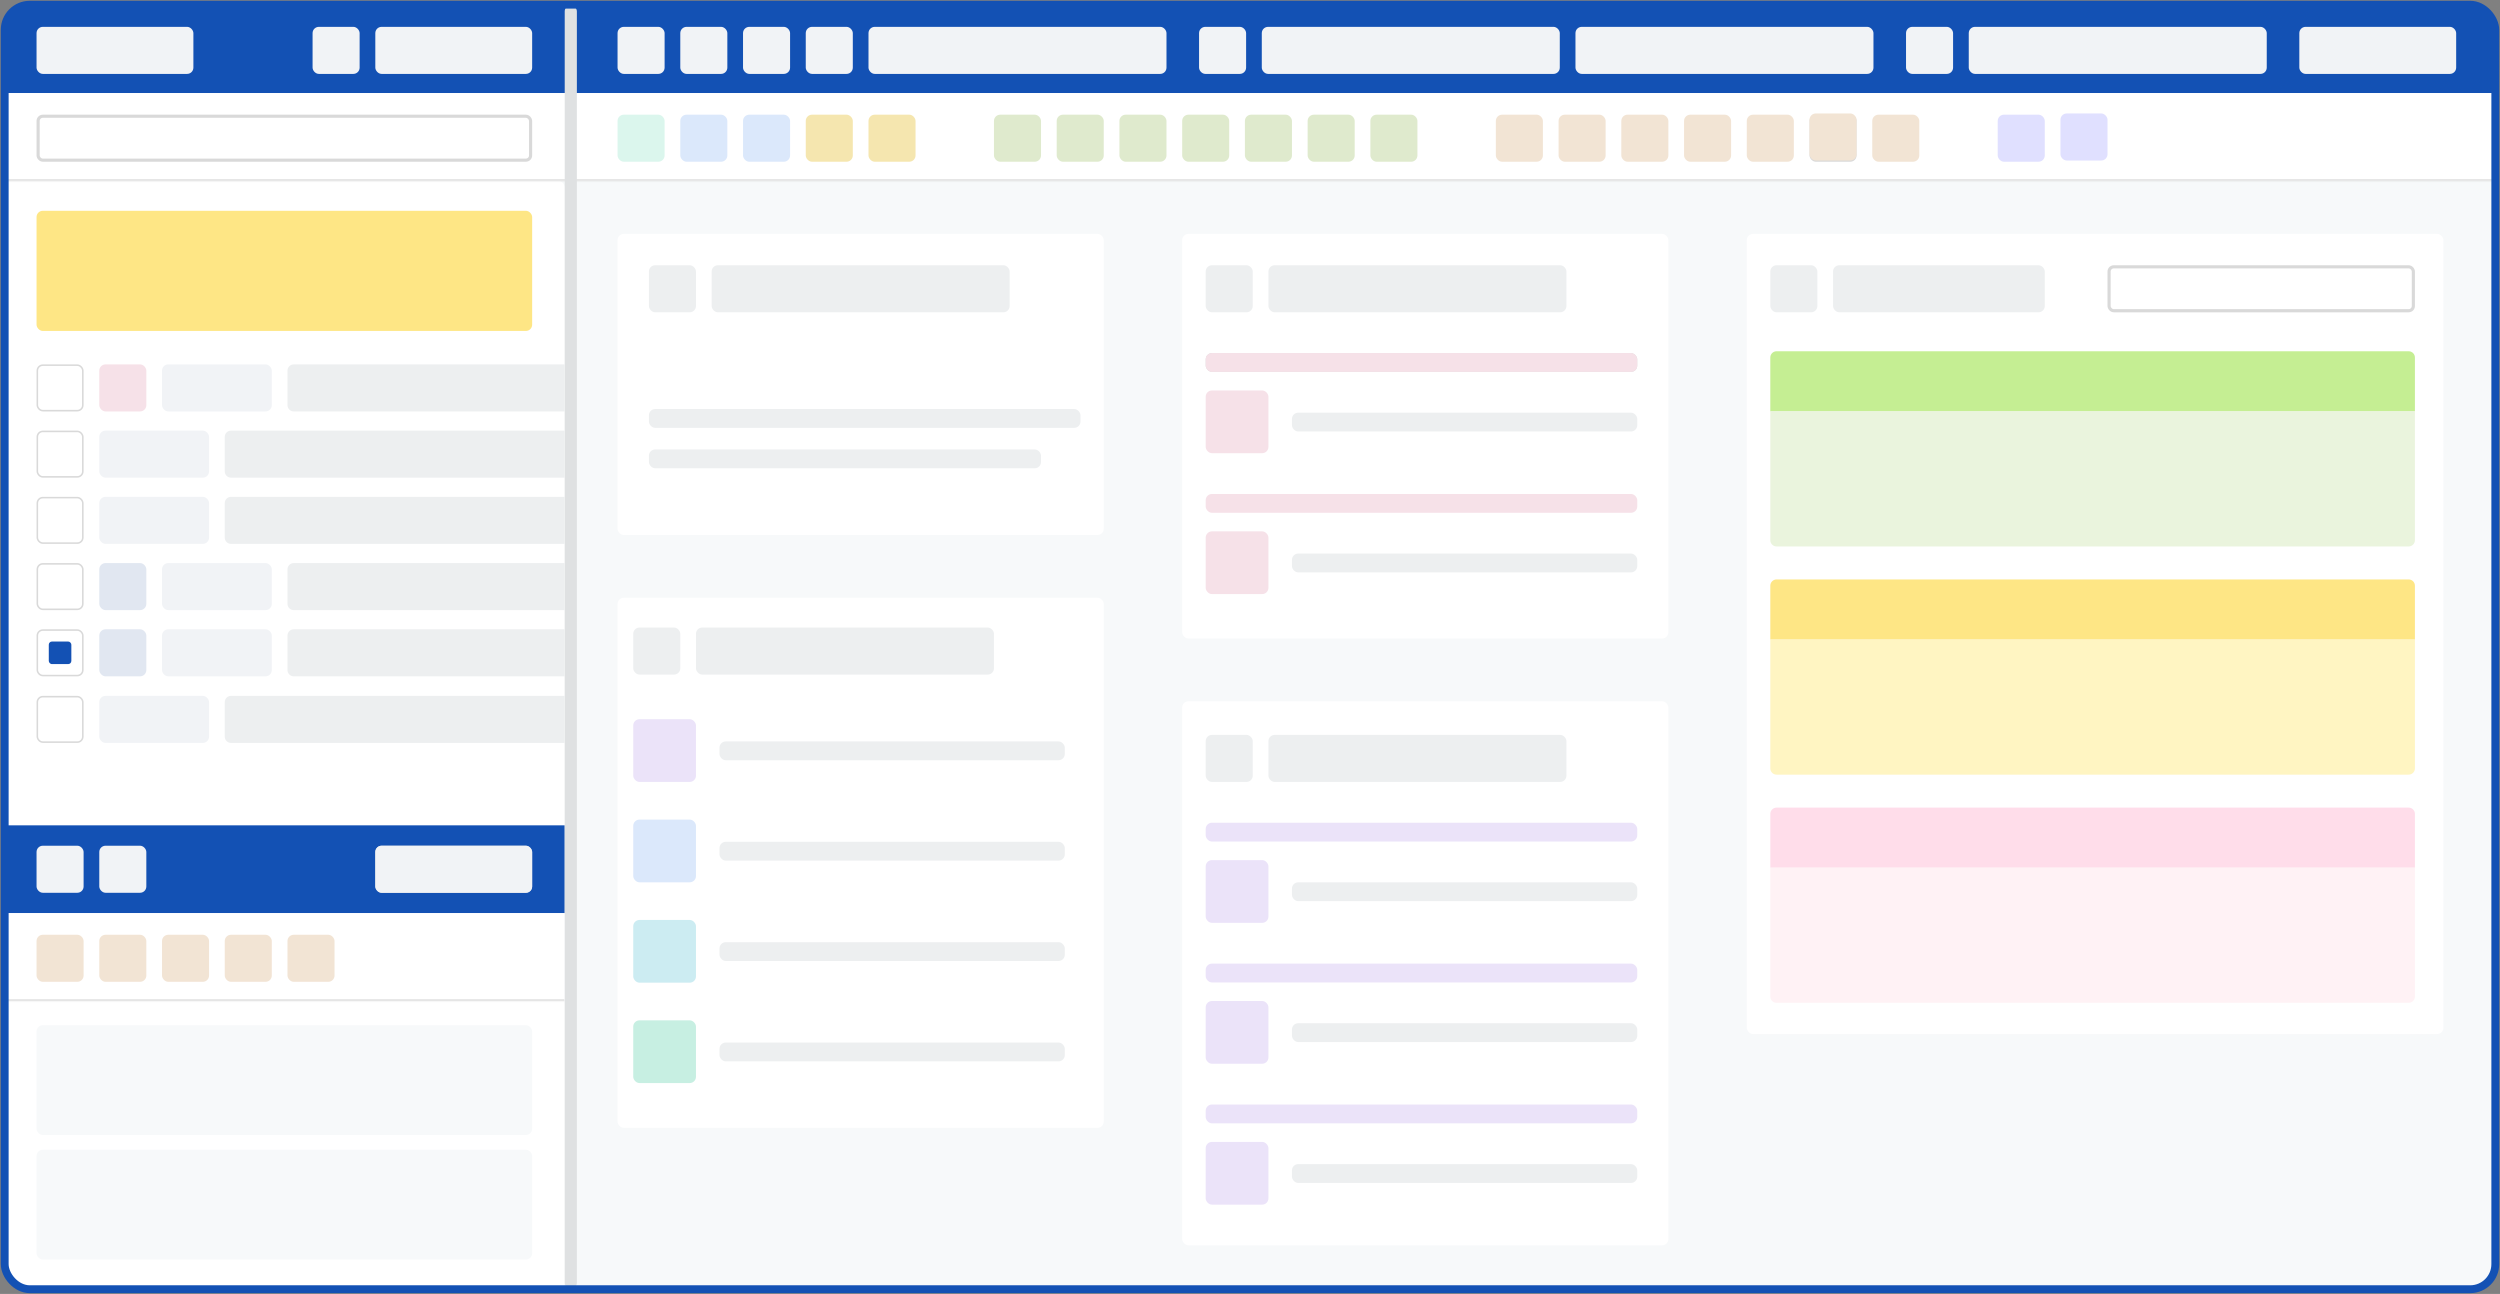 <svg width="1594" height="825" viewBox="0 0 1594 825" fill="none" xmlns="http://www.w3.org/2000/svg"><rect x="0" y="0" width="1594" height="825" fill="#808080" stroke="none"/><g clip-path="url(#clip0_371_791)"><rect x="3" y="3" width="1588" height="819" rx="16" fill="white"/><rect x="2.535" y="3.348" width="1588.8" height="818.439" rx="4" fill="#F7F9FA"/><rect x="2.535" y="115.345" width="357.529" height="706.442" rx="4" fill="white"/><rect x="2.535" y="3.348" width="1588.8" height="55.998" fill="#1351B4"/><rect x="2.535" y="526.234" width="357.529" height="55.998" fill="#1351B4"/><mask id="path-6-inside-1_371_791" fill="white"><path d="M2.535 59.347H1591.34V115.345H2.535V59.347Z"/></mask><path d="M2.535 59.347H1591.34V115.345H2.535V59.347Z" fill="white"/><path d="M1591.34 114.345H2.535V116.345H1591.34V114.345Z" fill="#D9D9D9" mask="url(#path-6-inside-1_371_791)"/><mask id="path-8-inside-2_371_791" fill="white"><path d="M2.535 582.233H360.064V638.232H2.535V582.233Z"/></mask><path d="M2.535 582.233H360.064V638.232H2.535V582.233Z" fill="white"/><path d="M360.064 637.232H2.535V639.232H360.064V637.232Z" fill="#D9D9D9" mask="url(#path-8-inside-2_371_791)"/><rect x="360.064" y="3.348" width="7.751" height="818.439" rx="3.876" fill="#DFE1E2"/><rect x="24.301" y="74.119" width="313.998" height="28" rx="3" stroke="#D9D9D9" stroke-width="2"/><rect x="23.801" y="232.833" width="29" height="29" rx="3.5" stroke="#D9D9D9"/><rect x="23.801" y="275.059" width="29" height="29" rx="3.5" stroke="#D9D9D9"/><rect x="23.801" y="317.285" width="29" height="29" rx="3.5" stroke="#D9D9D9"/><rect x="23.801" y="444.186" width="29" height="29" rx="3.5" stroke="#D9D9D9"/><rect x="23.801" y="359.511" width="29" height="29" rx="3.5" stroke="#D9D9D9"/><rect x="23.801" y="401.738" width="29" height="29" rx="3.5" stroke="#D9D9D9"/><rect x="31.108" y="409.046" width="14.384" height="14.384" rx="2" fill="#1351B4"/><rect x="393.752" y="73.119" width="30" height="30" rx="4" fill="#DBF6ED"/><rect x="23.301" y="596.006" width="30" height="30" rx="4" fill="#F2E4D4"/><rect x="23.301" y="539.234" width="30" height="30" rx="4" fill="#F1F3F6"/><rect x="393.752" y="17.12" width="30" height="30" rx="4" fill="#F1F3F6"/><rect x="199.299" y="17.12" width="30" height="30" rx="4" fill="#F1F3F6"/><rect x="23.301" y="17.12" width="100" height="30" rx="4" fill="#F1F3F6"/><rect x="239.299" y="17.12" width="100" height="30" rx="4" fill="#F1F3F6"/><rect x="1466.05" y="17.12" width="100" height="30" rx="4" fill="#F1F3F6"/><rect x="239.299" y="539.234" width="100" height="30" rx="4" fill="#D9D9D9"/><rect x="239.299" y="539.234" width="100" height="30" rx="4" fill="#F1F3F6"/><rect x="23.301" y="653.675" width="315.998" height="70" rx="4" fill="#F7F9FA"/><rect x="23.301" y="134.396" width="315.998" height="76.617" rx="4" fill="#FEE685"/><rect x="23.301" y="733.078" width="315.998" height="70" rx="4" fill="#F7F9FA"/><rect x="473.752" y="73.119" width="30" height="30" rx="4" fill="#DBE8FB"/><rect x="103.301" y="596.006" width="30" height="30" rx="4" fill="#F2E4D4"/><rect x="103.301" y="232.333" width="70" height="30" rx="4" fill="#F1F3F6"/><rect x="63.301" y="274.559" width="70" height="30" rx="4" fill="#F1F3F6"/><rect x="63.301" y="316.785" width="70" height="30" rx="4" fill="#F1F3F6"/><rect x="63.301" y="443.686" width="70" height="30" rx="4" fill="#F1F3F6"/><rect x="103.301" y="359.011" width="70" height="30" rx="4" fill="#F1F3F6"/><rect x="103.301" y="401.238" width="70" height="30" rx="4" fill="#F1F3F6"/><rect x="473.752" y="17.12" width="30" height="30" rx="4" fill="#F1F3F6"/><rect x="553.752" y="73.119" width="30" height="30" rx="4" fill="#F5E6AF"/><rect x="183.301" y="596.006" width="30" height="30" rx="4" fill="#F2E4D4"/><path d="M183.301 236.333C183.301 234.124 185.092 232.333 187.301 232.333H360.064V262.333H187.301C185.092 262.333 183.301 260.542 183.301 258.333V236.333Z" fill="#EDEFF0"/><path d="M143.301 278.559C143.301 276.35 145.092 274.559 147.301 274.559H360.064V304.559H147.301C145.092 304.559 143.301 302.768 143.301 300.559V278.559Z" fill="#EDEFF0"/><path d="M143.301 320.785C143.301 318.576 145.092 316.785 147.301 316.785H360.064V346.785H147.301C145.092 346.785 143.301 344.995 143.301 342.785V320.785Z" fill="#EDEFF0"/><path d="M143.301 447.686C143.301 445.477 145.092 443.686 147.301 443.686H360.064V473.686H147.301C145.092 473.686 143.301 471.895 143.301 469.686V447.686Z" fill="#EDEFF0"/><path d="M183.301 363.011C183.301 360.802 185.092 359.011 187.301 359.011H360.064V389.011H187.301C185.092 389.011 183.301 387.221 183.301 385.011V363.011Z" fill="#EDEFF0"/><path d="M183.301 405.238C183.301 403.028 185.092 401.238 187.301 401.238H360.064V431.238H187.301C185.092 431.238 183.301 429.447 183.301 427.238V405.238Z" fill="#EDEFF0"/><rect x="553.752" y="17.12" width="190" height="30" rx="4" fill="#F1F3F6"/><rect x="804.517" y="17.12" width="190" height="30" rx="4" fill="#F1F3F6"/><rect x="1255.28" y="17.12" width="190" height="30" rx="4" fill="#F1F3F6"/><rect x="1004.52" y="17.12" width="190" height="30" rx="4" fill="#F1F3F6"/><rect x="633.752" y="73.119" width="30" height="30" rx="4" fill="#DFEACD"/><rect x="713.752" y="73.119" width="30" height="30" rx="4" fill="#DFEACD"/><rect x="793.752" y="73.119" width="30" height="30" rx="4" fill="#DFEACD"/><rect x="764.517" y="17.12" width="30" height="30" rx="4" fill="#F1F3F6"/><rect x="1215.28" y="17.12" width="30" height="30" rx="4" fill="#F1F3F6"/><rect x="873.752" y="73.119" width="30" height="30" rx="4" fill="#DFEACD"/><rect x="953.752" y="73.119" width="30" height="30" rx="4" fill="#F2E4D4"/><rect x="1033.75" y="73.119" width="30" height="30" rx="4" fill="#F2E4D4"/><rect x="1193.75" y="73.119" width="30" height="30" rx="4" fill="#F2E4D4"/><rect x="1113.75" y="73.119" width="30" height="30" rx="4" fill="#F2E4D4"/><rect x="1273.75" y="73.119" width="30" height="30" rx="4" fill="#E0E0FF"/><rect x="433.752" y="73.119" width="30" height="30" rx="4" fill="#DBE8FB"/><rect x="63.301" y="596.006" width="30" height="30" rx="4" fill="#F2E4D4"/><rect x="63.301" y="539.234" width="30" height="30" rx="4" fill="#F1F3F6"/><rect x="63.301" y="232.333" width="30" height="30" rx="4" fill="#F6E1E8"/><rect x="63.301" y="359.011" width="30" height="30" rx="4" fill="#E1E7F1"/><rect x="63.301" y="401.238" width="30" height="30" rx="4" fill="#E1E7F1"/><rect x="433.752" y="17.12" width="30" height="30" rx="4" fill="#F1F3F6"/><rect x="513.752" y="73.119" width="30" height="30" rx="4" fill="#F5E6AF"/><rect x="143.301" y="596.006" width="30" height="30" rx="4" fill="#F2E4D4"/><rect x="513.752" y="17.12" width="30" height="30" rx="4" fill="#F1F3F6"/><rect x="673.752" y="73.119" width="30" height="30" rx="4" fill="#DFEACD"/><rect x="753.752" y="73.119" width="30" height="30" rx="4" fill="#DFEACD"/><rect x="833.752" y="73.119" width="30" height="30" rx="4" fill="#DFEACD"/><rect x="993.752" y="73.119" width="30" height="30" rx="4" fill="#F2E4D4"/><rect x="1073.75" y="73.119" width="30" height="30" rx="4" fill="#F2E4D4"/><rect x="1153.75" y="73.119" width="30" height="30" rx="4" fill="#D9D9D9"/><rect x="1153.75" y="72.346" width="30" height="30" rx="4" fill="#F2E4D4"/><rect x="1313.75" y="72.346" width="30" height="30" rx="4" fill="#E0E0FF"/><rect x="393.752" y="149.119" width="310" height="192" rx="4" fill="white"/><rect x="753.752" y="149.119" width="310" height="258" rx="4" fill="white"/><rect x="753.752" y="447.119" width="310" height="346.889" rx="4" fill="white"/><rect x="393.752" y="381.119" width="310" height="338" rx="4" fill="white"/><rect x="1113.75" y="149.119" width="444.162" height="510.184" rx="4" fill="white"/><rect x="1344.75" y="170.119" width="193.999" height="28" rx="3" stroke="#D9D9D9" stroke-width="2"/><rect x="453.752" y="169.119" width="190" height="30" rx="4" fill="#EDEFF0"/><rect x="443.752" y="400.119" width="190" height="30" rx="4" fill="#EDEFF0"/><rect x="413.752" y="169.119" width="30" height="30" rx="4" fill="#EDEFF0"/><rect x="403.752" y="400.119" width="30" height="30" rx="4" fill="#EDEFF0"/><rect x="808.752" y="169.119" width="190" height="30" rx="4" fill="#EDEFF0"/><rect x="768.752" y="225.118" width="275.162" height="12.001" rx="4" fill="#D9D9D9"/><rect x="768.752" y="225.118" width="275.162" height="12.001" rx="4" fill="#F6E1E8"/><rect x="413.752" y="260.797" width="275.162" height="12.001" rx="4" fill="#EDEFF0"/><rect x="413.752" y="286.571" width="250" height="12.001" rx="4" fill="#EDEFF0"/><rect x="768.752" y="524.565" width="275.162" height="12.001" rx="4" fill="#EBE3F9"/><rect x="768.752" y="704.24" width="275.162" height="12.001" rx="4" fill="#EBE3F9"/><rect x="768.752" y="314.955" width="275.162" height="12.001" rx="4" fill="#F6E1E8"/><rect x="768.752" y="614.402" width="275.162" height="12.001" rx="4" fill="#EBE3F9"/><rect x="823.752" y="263.118" width="220.162" height="12.001" rx="4" fill="#EDEFF0"/><rect x="823.752" y="562.565" width="220.162" height="12.001" rx="4" fill="#EDEFF0"/><rect x="458.752" y="472.728" width="220.162" height="12.001" rx="4" fill="#EDEFF0"/><rect x="458.752" y="536.727" width="220.162" height="12.001" rx="4" fill="#EDEFF0"/><rect x="458.752" y="600.726" width="220.162" height="12.001" rx="4" fill="#EDEFF0"/><rect x="458.752" y="664.725" width="220.162" height="12.001" rx="4" fill="#EDEFF0"/><rect x="823.752" y="742.24" width="220.162" height="12.001" rx="4" fill="#EDEFF0"/><rect x="823.752" y="352.955" width="220.162" height="12.001" rx="4" fill="#EDEFF0"/><rect x="823.752" y="652.402" width="220.162" height="12.001" rx="4" fill="#EDEFF0"/><rect x="808.752" y="468.566" width="190" height="30" rx="4" fill="#EDEFF0"/><rect x="1168.75" y="169.119" width="135" height="30" rx="4" fill="#EDEFF0"/><rect x="768.752" y="169.119" width="30" height="30" rx="4" fill="#EDEFF0"/><rect x="768.752" y="248.956" width="40" height="40" rx="4" fill="#F6E1E8"/><rect x="768.752" y="548.403" width="40" height="40" rx="4" fill="#EBE3F9"/><rect x="403.752" y="458.566" width="40" height="40" rx="4" fill="#EBE3F9"/><rect x="403.752" y="522.565" width="40" height="40" rx="4" fill="#DBE8FB"/><rect x="403.752" y="586.564" width="40" height="40" rx="4" fill="#CCECF2"/><rect x="403.752" y="650.563" width="40" height="40" rx="4" fill="#C7EFE2"/><rect x="768.752" y="728.078" width="40" height="40" rx="4" fill="#EBE3F9"/><rect x="768.752" y="338.794" width="40" height="40" rx="4" fill="#F6E1E8"/><path d="M1128.75 227.956C1128.75 225.747 1130.54 223.956 1132.75 223.956H1535.75C1537.96 223.956 1539.75 225.747 1539.75 227.956V262.301H1128.75V227.956Z" fill="#C5EE93"/><path d="M1128.75 373.448C1128.75 371.239 1130.54 369.448 1132.75 369.448H1535.75C1537.96 369.448 1539.75 371.239 1539.75 373.448V407.793H1128.75V373.448Z" fill="#FEE685"/><path d="M1128.75 518.939C1128.75 516.73 1130.54 514.939 1132.75 514.939H1535.75C1537.96 514.939 1539.75 516.73 1539.75 518.939V553.284H1128.75V518.939Z" fill="#FFDDEA"/><path d="M1128.75 262.301H1539.75V344.421C1539.75 346.63 1537.96 348.421 1535.75 348.421H1132.75C1130.54 348.421 1128.75 346.63 1128.75 344.421V262.301Z" fill="#EAF4DD"/><path d="M1128.75 407.793H1539.75V489.912C1539.75 492.121 1537.96 493.912 1535.75 493.912H1132.75C1130.54 493.912 1128.75 492.121 1128.75 489.912V407.793Z" fill="#FFF5C2"/><path d="M1128.75 553.284H1539.75V635.403C1539.75 637.613 1537.96 639.403 1535.75 639.403H1132.75C1130.54 639.403 1128.75 637.613 1128.75 635.403V553.284Z" fill="#FFF2F5"/><rect x="768.752" y="638.241" width="40" height="40" rx="4" fill="#EBE3F9"/><rect x="768.752" y="468.566" width="30" height="30" rx="4" fill="#EDEFF0"/><rect x="1128.75" y="169.119" width="30" height="30" rx="4" fill="#EDEFF0"/></g><rect x="3" y="3" width="1588" height="819" rx="16" stroke="#1351B4" stroke-width="5"/><defs><clipPath id="clip0_371_791"><rect x="3" y="3" width="1588" height="819" rx="16" fill="white"/></clipPath></defs></svg>